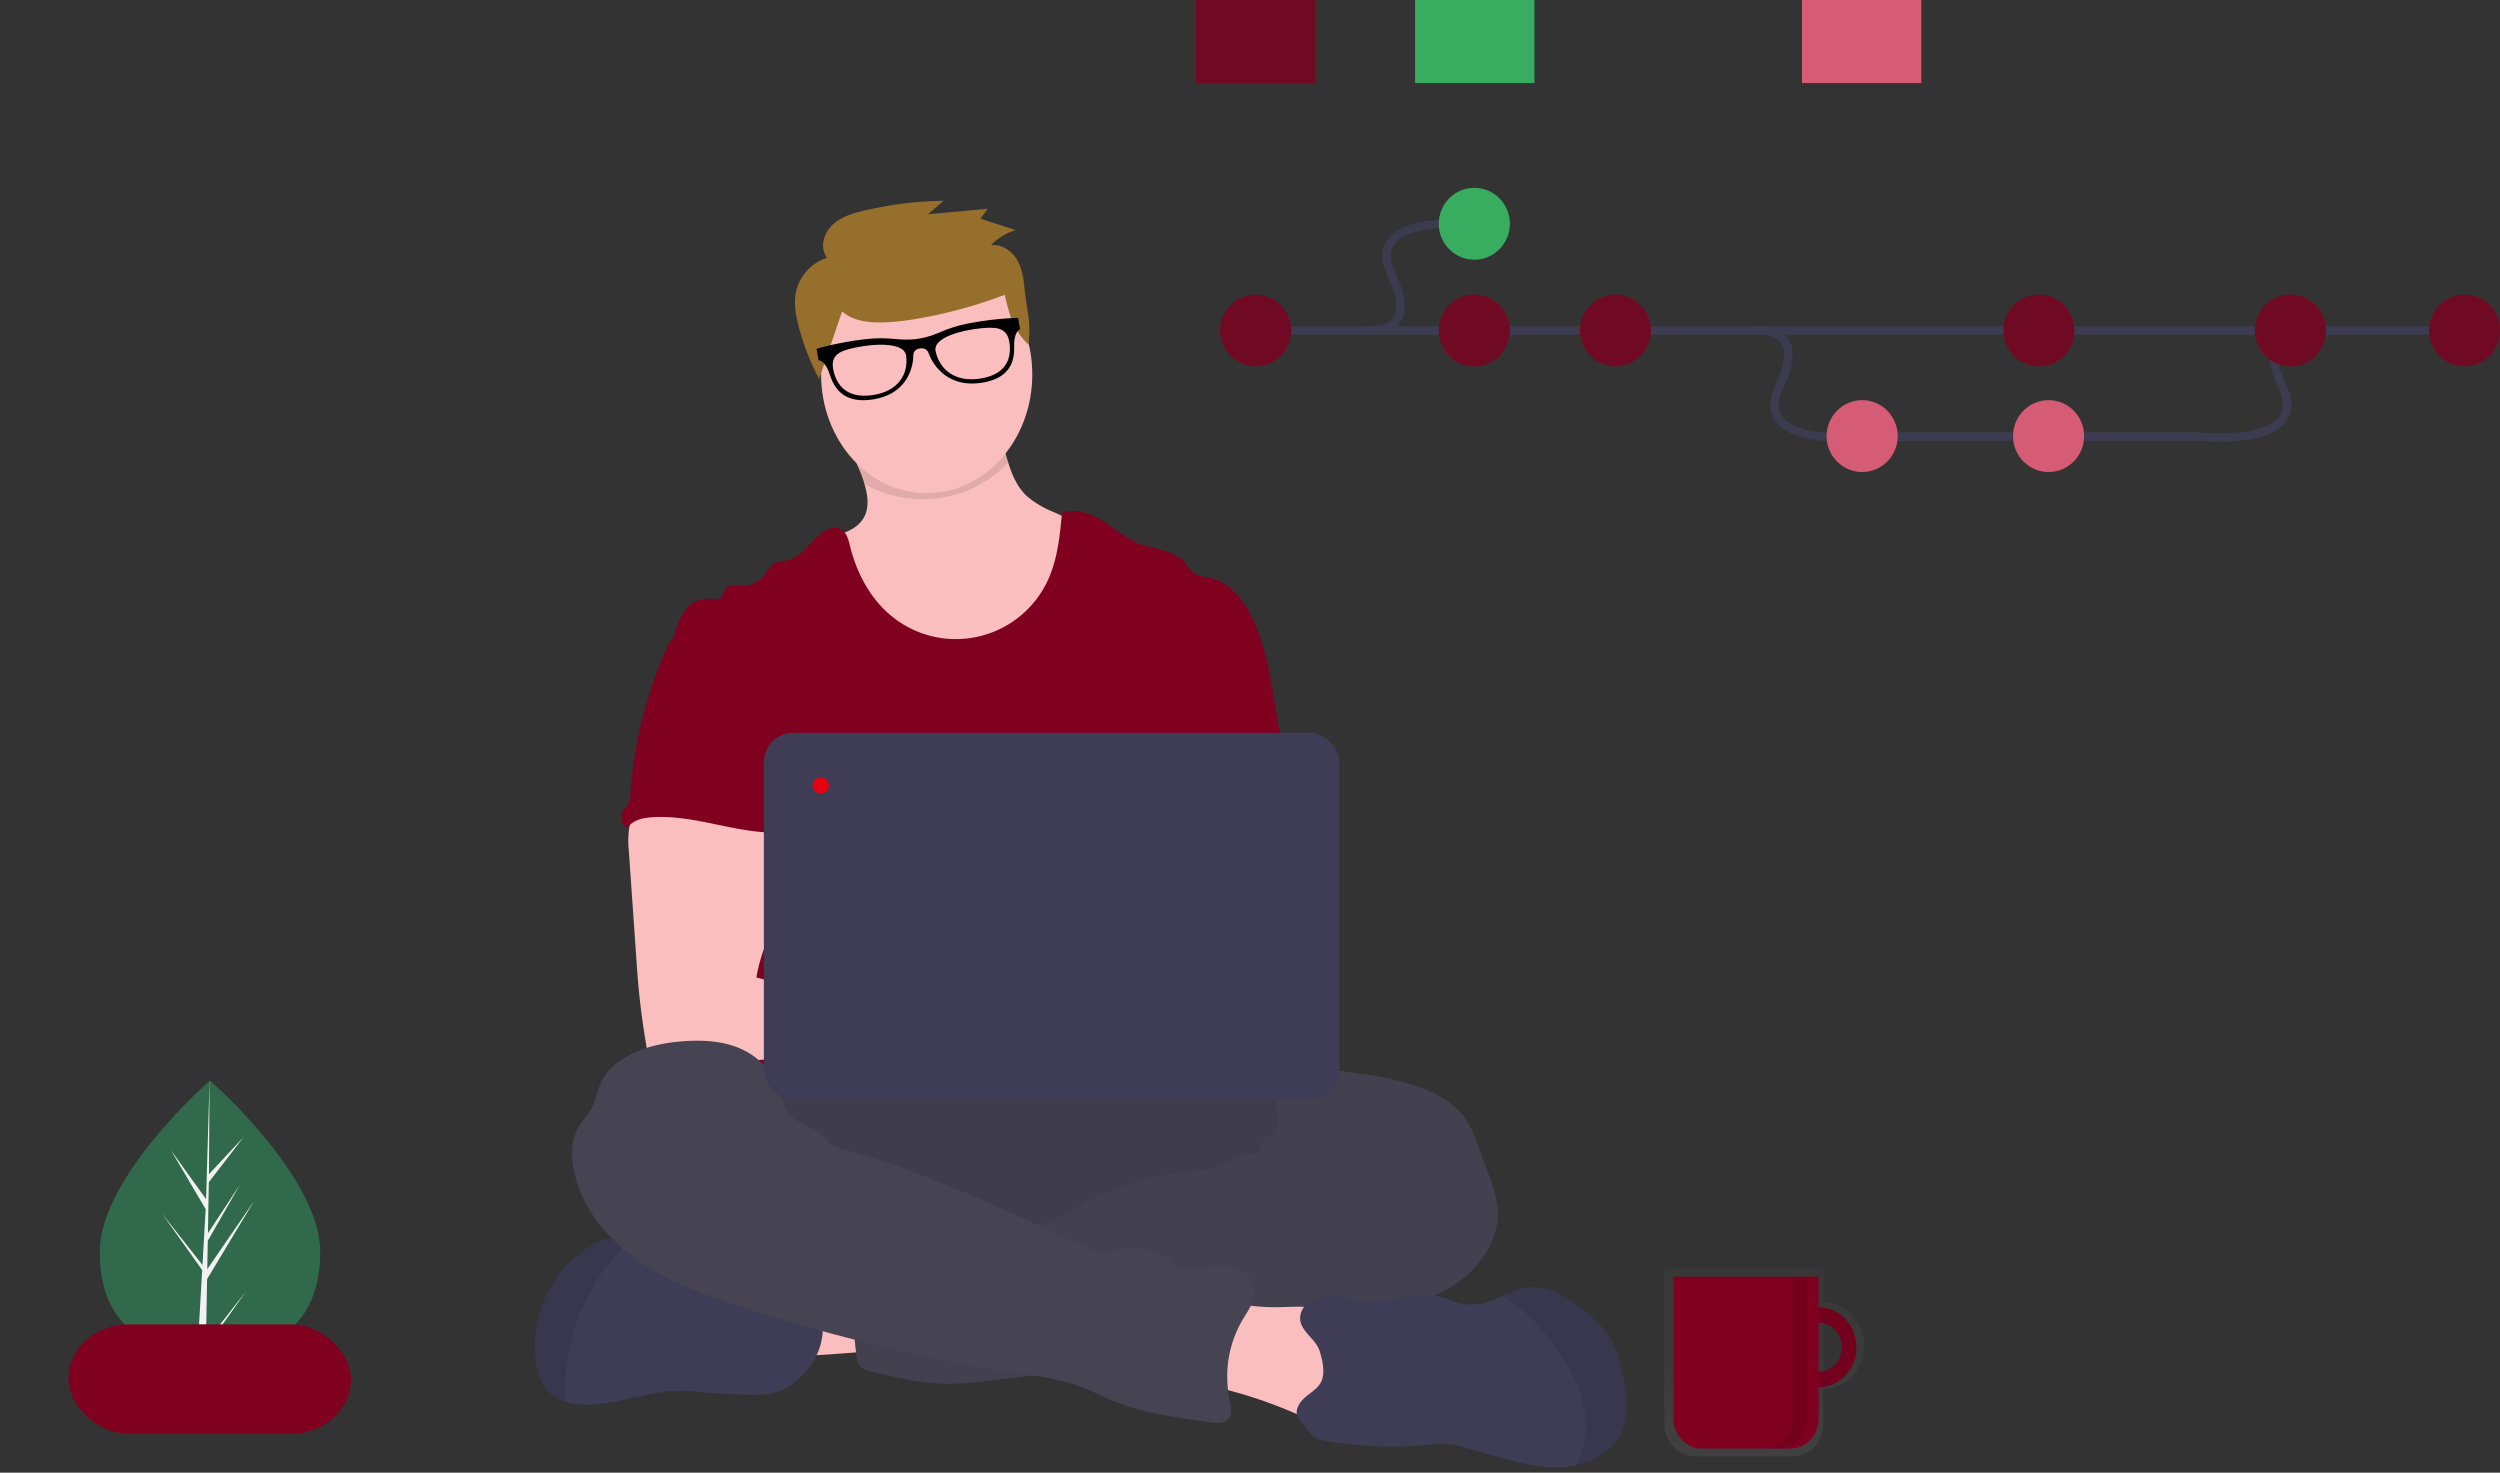 <?xml version="1.0" encoding="UTF-8" standalone="no"?>
<svg
   xmlns:dc="http://purl.org/dc/elements/1.1/"
   xmlns:cc="http://creativecommons.org/ns#"
   xmlns:rdf="http://www.w3.org/1999/02/22-rdf-syntax-ns#"
   xmlns:svg="http://www.w3.org/2000/svg"
   xmlns="http://www.w3.org/2000/svg"
   xmlns:sodipodi="http://sodipodi.sourceforge.net/DTD/sodipodi-0.dtd"
   xmlns:inkscape="http://www.inkscape.org/namespaces/inkscape"
   viewBox="0 0 674.38 397.257"
   version="1.1"
   id="svg109"
   sodipodi:docname="dev.svg"
   inkscape:version="1.0.2 (394de47547, 2021-03-26)">
  <rect x="0" y="0" width="674.38" height="397.257" fill="#333333" stroke="none"/>
  <sodipodi:namedview
     pagecolor="f4fec1"
     bordercolor="#666666"
     borderopacity="1"
     objecttolerance="10"
     gridtolerance="10"
     guidetolerance="10"
     inkscape:pageopacity="0"
     inkscape:pageshadow="2"
     inkscape:window-width="1920"
     inkscape:window-height="1016"
     id="namedview111"
     showgrid="false"
     inkscape:zoom="3.9028442"
     inkscape:cx="231.07894"
     inkscape:cy="94.202231"
     inkscape:window-x="2560"
     inkscape:window-y="27"
     inkscape:window-maximized="1"
     inkscape:current-layer="g107"
     inkscape:document-rotation="0" />
  <defs
     id="defs11">
    <style
       id="style2">.a{fill:url(#a);}.b{fill:#fbbebe;}.c{fill:#464353;}.d,.i{opacity:0.1;}.e{fill:#800020;}.f{opacity:0.05;}.g{fill:#3f3d56;}.h{fill:#fff;}.j{opacity:0.8;}.k{fill:none;stroke:#3f3d56;stroke-miterlimit:10;stroke-width:3px;}.l{fill:#3acc6c;}.m{fill:#ff6584;}</style>
    <linearGradient
       id="a"
       x1="282.002"
       y1="582.919"
       x2="282.002"
       gradientUnits="userSpaceOnUse"
       gradientTransform="matrix(0.91,0,0,1.099,34.688,-159.927)"
       y2="259.174">
      <stop
         offset="0"
         stop-color="gray"
         stop-opacity="0.251"
         id="stop4" />
      <stop
         offset="0.54"
         stop-color="gray"
         stop-opacity="0.122"
         id="stop6" />
      <stop
         offset="1"
         stop-color="gray"
         stop-opacity="0.102"
         id="stop8" />
    </linearGradient>
    <linearGradient
       id="fbde297d-ab9b-4106-ad77-f89466c8290f"
       x1="963.632"
       y1="410.815"
       x2="963.632"
       y2="349.802"
       gradientUnits="userSpaceOnUse">
      <stop
         offset="0"
         stop-color="gray"
         stop-opacity="0.25"
         id="stop2" />
      <stop
         offset="0.535"
         stop-color="gray"
         stop-opacity="0.12"
         id="stop4-3" />
      <stop
         offset="1"
         stop-color="gray"
         stop-opacity="0.1"
         id="stop6-6" />
    </linearGradient>
  </defs>
  <g
     transform="translate(-0.003 -85.389)"
     id="g107">
    <g
       class="j"
       transform="matrix(0.755,0,0,0.763,322.588,85.389)"
       id="g97">
      <line
         class="k"
         x2="435.136"
         transform="translate(21.344,116.835)"
         id="line63"
         x1="0"
         y1="0"
         y2="0" />
      <path
         class="k"
         d="m 466.46,377.307 c 0,0 20.808,2.889 10.032,-19.437 -10.776,-22.326 29.238,-18.1 29.238,-18.1"
         transform="translate(-406.459,-260.479)"
         id="path65" />
      <path
         class="k"
         d="m 665.53,393.777 c 0,0 20.808,-2.882 10.031,19.443 -10.777,22.325 29.238,18.1 29.238,18.1"
         transform="translate(-466.946,-276.949)"
         id="path67" />
      <path
         class="k"
         d="m 935.02,393.777 c 0,0 -20.815,-2.882 -10.031,19.443 10.784,22.325 -29.238,18.1 -29.238,18.1"
         transform="translate(-536.898,-276.949)"
         id="path69" />
      <line
         class="k"
         x1="114.816"
         transform="translate(244.036,154.364)"
         id="line71"
         y1="0"
         x2="0"
         y2="0" />
      <circle
         class="e"
         cx="12.705"
         cy="12.705"
         r="12.705"
         id="circle73"
         transform="translate(8.639,104.13)" />
      <circle
         class="l"
         cx="12.705"
         cy="12.705"
         r="12.705"
         transform="translate(86.782,66.406)"
         id="circle75" />
      <circle
         class="e"
         cx="12.705"
         cy="12.705"
         r="12.705"
         transform="translate(86.782,104.13)"
         id="circle77" />
      <circle
         class="e"
         cx="12.705"
         cy="12.705"
         r="12.705"
         transform="translate(137.211,104.13)"
         id="circle79" />
      <circle
         class="m"
         cx="12.705"
         cy="12.705"
         r="12.705"
         transform="translate(225.358,141.472)"
         id="circle81" />
      <circle
         class="m"
         cx="12.705"
         cy="12.705"
         r="12.705"
         transform="translate(291.966,141.472)"
         id="circle83" />
      <circle
         class="e"
         cx="12.705"
         cy="12.705"
         r="12.705"
         transform="translate(288.492,104.13)"
         id="circle85" />
      <circle
         class="e"
         cx="12.705"
         cy="12.705"
         r="12.705"
         transform="translate(440.559,104.13)"
         id="circle87" />
      <circle
         class="e"
         cx="12.705"
         cy="12.705"
         r="12.705"
         transform="translate(378.351,104.13)"
         id="circle89" />
      <rect
         class="e"
         width="42.625"
         height="29.378"
         id="rect91"
         x="0"
         y="0" />
      <rect
         class="l"
         width="42.625"
         height="29.378"
         transform="translate(78.331)"
         id="rect93"
         x="0"
         y="0" />
      <rect
         class="m"
         width="42.625"
         height="29.378"
         transform="translate(216.572)"
         id="rect95"
         x="0"
         y="0" />
    </g>
    <path
       class="b"
       d="m 211.246,450.753 c -1.469,-3.342 -2.861,-7.184 -1.392,-10.526 a 8.945,8.945 0 0 1 4.629,-4.351 22.276,22.276 0 0 1 6.265,-1.545 87.438,87.438 0 0 1 20.368,-0.278 c 0.494,3.912 -0.55,7.88 -1.448,11.661 -0.814,3.481 -1.281,4 -4.873,4.177 -2.324,0.122 -22.999,2.092 -23.549,0.862 z"
       id="path15" />
    <ellipse
       class="c"
       cx="273.238"
       cy="400.364"
       rx="99.55"
       ry="27.846"
       id="ellipse17" />
    <ellipse
       class="d"
       cx="273.238"
       cy="400.364"
       rx="99.55"
       ry="27.846"
       id="ellipse19" />
    <path
       class="b"
       d="m 291.087,253.363 a 30.972,30.972 0 0 1 -15.97,14.508 40.084,40.084 0 0 1 -12.677,2.409 36.111,36.111 0 0 1 -13.993,-1.706 c -5.959,-2.158 -10.909,-6.572 -14.619,-11.716 -3.71,-5.144 -6.265,-11.02 -8.486,-16.944 -1.17,-3.084 -2.283,-6.37 -1.733,-9.628 3.585,-0.814 7.511,-2.012 9.363,-5.193 1.58,-2.729 1.142,-6 0.23,-9.12 -0.258,-0.884 -0.557,-1.761 -0.856,-2.6 -0.7,-2.019 -3.1,-5.855 -1.392,-7.581 1.065,-1.093 5.527,-1.65 7.066,-2.36 4.741,-2.186 9.113,-5.346 14.32,-6.384 4.5,-0.9 9.154,-0.056 13.651,0.877 a 4.49,4.49 0 0 1 1.685,0.606 4.052,4.052 0 0 1 1.253,1.88 c 1.281,3.119 2.033,6.565 3.063,9.816 1.072,3.4 2.45,6.6 5.033,9.015 a 25.694,25.694 0 0 0 7.08,4.219 l 6.168,2.826 a 8.11,8.11 0 0 1 2.917,1.887 7.386,7.386 0 0 1 1.392,3.787 35.378,35.378 0 0 1 -3.495,21.407 z"
       id="path21" />
    <path
       class="d"
       d="m 271.963,210.224 a 32.023,32.023 0 0 1 -38.755,5.75 c -0.258,-0.884 -0.557,-1.761 -0.856,-2.6 -0.7,-2.019 -3.1,-5.855 -1.392,-7.581 1.065,-1.093 5.527,-1.65 7.066,-2.36 4.741,-2.186 9.113,-5.346 14.32,-6.384 4.5,-0.9 9.154,-0.056 13.652,0.877 a 4.49,4.49 0 0 1 1.685,0.606 4.052,4.052 0 0 1 1.253,1.88 c 1.245,3.115 1.997,6.561 3.027,9.812 z"
       id="path23" />
    <path
       class="e"
       d="m 346.438,290.572 -2.631,-15.942 c -1.33,-8 -2.7,-16.151 -6.419,-23.356 -2.443,-4.72 -6.321,-9.217 -11.549,-10.15 a 11.174,11.174 0 0 1 -3.007,-0.7 c -1.532,-0.738 -2.367,-2.395 -3.543,-3.62 -3.035,-3.147 -7.978,-3.2 -12.043,-4.8 -3.592,-1.392 -6.53,-4.072 -9.8,-6.119 -3.27,-2.047 -7.344,-3.481 -10.964,-2.172 -0.585,6.231 -1.2,12.6 -3.85,18.274 a 27.345,27.345 0 0 1 -41.257,10.285 c -6.2,-4.671 -10.178,-11.876 -12.029,-19.416 -0.453,-1.838 -0.968,-3.947 -2.659,-4.79 -1.831,-0.919 -4.031,0.195 -5.569,1.545 -2.785,2.5 -5.061,6.077 -8.723,6.92 -1.323,0.306 -2.785,0.244 -3.885,1.044 a 8.841,8.841 0 0 0 -1.81,2.346 8.354,8.354 0 0 1 -7.122,3.523 c -1.274,-0.063 -2.785,-0.355 -3.655,0.571 -0.647,0.7 -0.7,1.782 -1.392,2.43 -0.94,0.912 -2.464,0.466 -3.773,0.418 a 7.612,7.612 0 0 0 -6.2,3.481 22.453,22.453 0 0 0 -2.785,6.864 c 7.609,16.944 14.57,33.91 22.179,50.854 a 4.337,4.337 0 0 1 0.55,2.088 5.089,5.089 0 0 1 -0.947,2.089 c -3.731,5.994 -3.613,13.533 -3.2,20.578 0.413,7.045 0.912,14.487 -2.235,20.8 -0.856,1.733 -1.97,3.321 -2.785,5.054 -1.907,3.926 -2.6,16.485 -1.483,20.7 h 157.383 c -3,-8.249 -1.859,-24.8 -1.232,-33.561 0.439,-6.126 -0.7,-12.245 -1.183,-18.371 -1.066,-12.507 -0.314,-24.376 -2.382,-36.867 z"
       id="path27" />
    <path
       class="b"
       d="m 169.714,308.813 a 24.644,24.644 0 0 0 -0.084,6.077 l 2,28.73 c 0.188,2.708 0.376,5.409 0.627,8.11 0.48,5.242 1.2,10.442 2.088,15.636 a 2.785,2.785 0 0 0 2.854,2.708 c 8.806,1.866 17.9,1.789 26.892,1.281 13.714,-0.766 27.407,-2.513 41.143,-2.214 3.536,0.077 7.658,0 9.8,-2.785 2.142,-2.785 0.9,-7.289 -1.9,-9.537 -2.8,-2.248 -6.6,-2.785 -10.192,-2.785 -4.755,-0.049 -9.509,0.627 -14.25,0.348 a 70.6,70.6 0 0 1 -12.823,-2.36 l -11.835,-2.945 a 45.621,45.621 0 0 1 3.112,-10.366 c 2.325,-6.036 4.5,-12.273 4.539,-18.74 0.039,-6.467 -2.395,-13.269 -7.692,-16.972 -4.358,-3.042 -9.969,-3.606 -15.281,-3.481 -3.864,0.111 -10.54,-0.815 -14.069,0.7 -2.792,1.223 -4.407,5.859 -4.929,8.595 z"
       id="path29" />
    <path
       class="c"
       d="m 354.49,374.502 c 2.318,-0.884 4.873,-0.564 7.358,-0.23 8,1.093 16.116,2.214 23.53,5.409 a 23.1,23.1 0 0 1 9.147,6.412 c 2.088,2.638 3.307,5.869 4.462,9.05 l 2.673,7.324 a 35.255,35.255 0 0 1 2.332,8.584 c 0.835,8.765 -5.158,17.028 -12.7,21.581 -7.542,4.553 -16.415,6.175 -25.061,7.873 -8.646,1.698 -17.327,3.578 -25.939,5.569 a 104.427,104.427 0 0 1 -12.2,2.4 c -9.217,1.044 -18.852,-0.494 -27.609,2.555 -3.481,1.218 -6.9,3.028 -10.512,3.871 a 65.389,65.389 0 0 1 -7.268,1.107 l -16.575,1.894 a 90.416,90.416 0 0 1 -10.164,0.78 c -7.24,0 -14.362,-1.713 -21.393,-3.425 a 5.41,5.41 0 0 1 -2.088,-0.842 c -1.114,-0.877 -1.357,-2.43 -1.518,-3.836 q -1.065,-9.335 -1.866,-18.692 c -0.167,-2.026 -0.292,-4.219 0.815,-5.924 1.392,-2.088 4.107,-2.743 6.586,-3.147 a 171.867,171.867 0 0 1 31.8,-2.207 c 4.045,-4.045 10.714,-4.066 16.011,-6.265 a 47.62,47.62 0 0 0 5.646,-3.07 73.791,73.791 0 0 1 31,-9.795 28.856,28.856 0 0 0 6.342,-0.9 c 4.1,-1.274 7.839,-4.741 12.05,-3.892 0.522,-1.441 0.884,-3.369 2.088,-4.358 0.6,-0.508 1.337,-0.849 1.887,-1.392 1.163,-1.177 1.267,-3.028 1.093,-4.671 -0.174,-1.643 -0.564,-3.328 -0.139,-4.929 a 6.815,6.815 0 0 1 0.773,-1.719 c 2.091,-3.611 5.244,-5.463 9.439,-5.115 z"
       id="path31" />
    <path
       class="f"
       d="m 354.49,374.502 c 2.318,-0.884 4.873,-0.564 7.358,-0.23 8,1.093 16.116,2.214 23.53,5.409 a 23.1,23.1 0 0 1 9.147,6.412 c 2.088,2.638 3.307,5.869 4.462,9.05 l 2.673,7.324 a 35.255,35.255 0 0 1 2.332,8.584 c 0.835,8.765 -5.158,17.028 -12.7,21.581 -7.542,4.553 -16.415,6.175 -25.061,7.873 -8.646,1.698 -17.327,3.578 -25.939,5.569 a 104.427,104.427 0 0 1 -12.2,2.4 c -9.217,1.044 -18.852,-0.494 -27.609,2.555 -3.481,1.218 -6.9,3.028 -10.512,3.871 a 65.389,65.389 0 0 1 -7.268,1.107 l -16.575,1.894 a 90.416,90.416 0 0 1 -10.164,0.78 c -7.24,0 -14.362,-1.713 -21.393,-3.425 a 5.41,5.41 0 0 1 -2.088,-0.842 c -1.114,-0.877 -1.357,-2.43 -1.518,-3.836 q -1.065,-9.335 -1.866,-18.692 c -0.167,-2.026 -0.292,-4.219 0.815,-5.924 1.392,-2.088 4.107,-2.743 6.586,-3.147 a 171.867,171.867 0 0 1 31.8,-2.207 c 4.045,-4.045 10.714,-4.066 16.011,-6.265 a 47.62,47.62 0 0 0 5.646,-3.07 73.791,73.791 0 0 1 31,-9.795 28.856,28.856 0 0 0 6.342,-0.9 c 4.1,-1.274 7.839,-4.741 12.05,-3.892 0.522,-1.441 0.884,-3.369 2.088,-4.358 0.6,-0.508 1.337,-0.849 1.887,-1.392 1.163,-1.177 1.267,-3.028 1.093,-4.671 -0.174,-1.643 -0.564,-3.328 -0.139,-4.929 a 6.815,6.815 0 0 1 0.773,-1.719 c 2.091,-3.611 5.244,-5.463 9.439,-5.115 z"
       id="path33" />
    <path
       class="g"
       d="m 217.65,455.054 c -4.309,4.991 -8.1,6.773 -14.849,6.613 q -6.224,-0.146 -12.433,-0.647 a 69.767,69.767 0 0 0 -8.521,-0.4 c -8.59,0.334 -16.882,4.267 -25.451,3.578 a 18.042,18.042 0 0 1 -3.738,-0.7 10.881,10.881 0 0 1 -5.073,-3.07 13.866,13.866 0 0 1 -2.882,-6.76 31.845,31.845 0 0 1 14.982,-32.447 10.986,10.986 0 0 1 4.762,-1.692 11.285,11.285 0 0 1 4.817,1.058 l 0.1,0.042 a 36.43,36.43 0 0 1 11.932,7.964 6.725,6.725 0 0 0 1.824,1.469 6.266,6.266 0 0 0 2.151,0.4 l 9.147,0.578 a 21.675,21.675 0 0 1 4.595,0.633 36.525,36.525 0 0 1 4.831,2.089 c 4.922,2.2 10.38,2.785 15.7,3.634 a 2.347,2.347 0 0 1 1.392,0.557 2.179,2.179 0 0 1 0.432,0.9 17.759,17.759 0 0 1 -3.717,16.193 z"
       id="path35" />
    <path
       class="d"
       d="m 169.365,420.636 a 54.924,54.924 0 0 0 -9.154,11.445 57.279,57.279 0 0 0 -7.477,22.653 42.048,42.048 0 0 0 -0.077,8.778 10.88,10.88 0 0 1 -5.072,-3.077 13.866,13.866 0 0 1 -2.882,-6.76 31.845,31.845 0 0 1 14.982,-32.447 10.984,10.984 0 0 1 4.762,-1.692 11.286,11.286 0 0 1 4.817,1.058 z"
       id="path37" />
    <path
       class="b"
       d="m 346.529,437.956 c 5.117,-0.139 10.86,-0.4 14.619,3.049 3.585,3.258 4.059,8.632 4.3,13.471 l 0.272,5.618 a 11.222,11.222 0 0 1 -0.536,5.068 c -1.225,2.785 -4.588,4.128 -7.658,3.968 -3.07,-0.16 -5.889,-1.5 -8.695,-2.715 a 122.315,122.315 0 0 0 -23.669,-7.456 q 0.4,-5.827 1.323,-11.6 c 0.425,-2.666 0.494,-7.129 2.276,-9.342 1.887,-2.339 4.344,-1.072 6.906,-0.64 a 55.437,55.437 0 0 0 10.867,0.578 z"
       id="path39" />
    <path
       class="c"
       d="m 211.309,381.505 c 0,0.7 -1.093,0 -1.19,-0.745 -0.766,-5.632 -5.235,-10.275 -10.442,-12.531 -5.207,-2.256 -11.138,-2.374 -16.777,-1.838 -8.528,0.808 -18.1,4.072 -21.219,12.043 -0.738,1.866 -1.072,3.885 -1.977,5.674 -1,1.963 -2.638,3.529 -3.724,5.437 -1.873,3.3 -1.949,7.344 -1.274,11.076 1.817,9.955 8.625,18.469 16.875,24.365 8.25,5.896 17.891,9.419 27.5,12.593 a 476.993,476.993 0 0 0 77.972,18.619 74.926,74.926 0 0 1 12.726,2.625 c 3.676,1.232 7.115,3.077 10.707,4.525 8.354,3.355 17.341,4.553 26.245,5.729 1.518,0.195 3.258,0.334 4.379,-0.7 1.448,-1.344 0.968,-3.683 0.557,-5.611 a 30.178,30.178 0 0 1 3.557,-21.414 c 1.49,-2.506 3.425,-5.075 3.147,-7.978 -0.334,-3.383 -3.7,-5.778 -7.059,-6.321 -3.359,-0.543 -6.767,0.258 -10.136,0.7 a 5.43,5.43 0 0 1 -3.446,-0.341 6.886,6.886 0 0 1 -1.351,-1.2 15.267,15.267 0 0 0 -17.78,-2.485 c -1.246,0.7 -3.133,-0.856 -4.428,-1.441 l -14.64,-6.627 c -16.819,-7.609 -33.722,-15.253 -51.515,-20.07 a 10.82,10.82 0 0 1 -3.968,-1.65 c -0.884,-0.7 -1.518,-1.643 -2.332,-2.416 -1.775,-1.678 -4.247,-2.346 -6.377,-3.536 -2.13,-1.19 -4.518,-4.089 -4.03,-6.482 z"
       id="path41" />
    <path
       class="g"
       d="m 437.007,472.485 c -2.339,4.337 -6.878,7.038 -11.751,8.152 a 23.322,23.322 0 0 1 -3.717,0.529 c -6.161,0.383 -12.245,-1.323 -18.183,-3.007 l -8.061,-2.269 a 25.45,25.45 0 0 0 -4.247,-0.947 29.141,29.141 0 0 0 -5.876,0.2 104.138,104.138 0 0 1 -28.542,-1.281 5.032,5.032 0 0 1 -2.207,-0.787 10.963,10.963 0 0 1 -1.539,-1.887 c -2.193,-2.638 -4.553,-4.177 -1.956,-7.658 1.5,-2.019 4.274,-3.028 5.437,-5.346 1.163,-2.318 0.418,-5.611 -0.272,-8.006 -0.94,-3.307 -4.031,-4.734 -5.138,-7.769 -0.828,-2.29 0.564,-4.95 2.659,-6.2 a 11.047,11.047 0 0 1 7.1,-1.023 c 2.416,0.32 4.783,1 7.212,1.19 7.143,0.571 14.445,-3.112 21.3,-1.037 1.511,0.459 2.938,1.19 4.469,1.594 a 14.863,14.863 0 0 0 8.932,-0.773 c 1,-0.376 1.984,-0.828 2.959,-1.274 a 23.829,23.829 0 0 1 5.952,-2.151 c 6.69,-1.149 12.893,3.481 17.94,8 a 25.367,25.367 0 0 1 4.56,4.943 24.813,24.813 0 0 1 2.785,7.191 c 1.848,6.445 3.372,13.698 0.184,19.616 z"
       id="path43" />
    <path
       class="d"
       d="m 437.007,472.484 c -2.339,4.337 -6.878,7.038 -11.751,8.152 a 22.757,22.757 0 0 0 2.471,-11.946 c -0.418,-6.62 -3.328,-12.858 -7.038,-18.358 a 65.023,65.023 0 0 0 -7.755,-9.447 c -2.214,-2.228 -4.936,-4 -7.317,-6.036 a 23.821,23.821 0 0 1 5.952,-2.151 c 6.69,-1.149 12.893,3.481 17.94,8 a 25.363,25.363 0 0 1 4.56,4.943 24.811,24.811 0 0 1 2.785,7.191 c 1.817,6.485 3.344,13.735 0.153,19.652 z"
       id="path45" />
    <path
       class="e"
       d="m 181.372,257.723 a 7.206,7.206 0 0 0 -1.545,2.471 116.857,116.857 0 0 0 -9.816,40.112 4.01,4.01 0 0 1 -0.453,1.942 8.5,8.5 0 0 1 -1.023,1.107 3.843,3.843 0 0 0 0.654,5.569 c 1.149,-2.165 3.9,-2.868 6.342,-3.056 11.7,-0.926 23.133,4.518 34.87,4.107 -0.828,-2.861 -2.019,-5.611 -2.694,-8.507 -2.986,-12.858 4.462,-26.857 -0.1,-39.242 -0.912,-2.478 -2.437,-4.915 -4.838,-6 a 12.887,12.887 0 0 0 -3.1,-0.821 c -2.966,-0.536 -8.869,-2.826 -11.737,-1.907 -1.058,0.341 -1.476,1.337 -2.353,1.935 -1.33,0.856 -3.098,1.169 -4.207,2.29 z"
       id="path47" />
    <rect
       class="g"
       width="155.242"
       height="98.853"
       rx="7.97"
       id="rect49"
       x="206.059"
       y="283.062" />
    <ellipse
       class="h"
       cx="221.391"
       cy="297.266"
       id="circle51"
       rx="2.209"
       ry="2.168"
       style="stroke-width:0.524;fill:#e60012;fill-opacity:1" />
    <g
       opacity="0.7"
       id="g22"
       transform="matrix(0.787,0,0,0.832,-164.508,199.636)">
      <path
         d="m 983.788,360.697 v -10.895 h -54.476 v 50.39 a 10.623,10.623 0 0 0 10.623,10.623 H 973.165 a 10.623,10.623 0 0 0 10.623,-10.623 v -11.167 a 14.164,14.164 0 0 0 0,-28.327 z m 0,22.88 v -17.432 a 8.716,8.716 0 1 1 0,17.432 z"
         transform="translate(-149.803,-75.892)"
         fill="url(#fbde297d-ab9b-4106-ad77-f89466c8290f)"
         id="path20"
         style="fill:url(#fbde297d-ab9b-4106-ad77-f89466c8290f)" />
    </g>
    <path
       d="m 490.582,438.059 a 10.179,10.762 0 1 0 10.179,10.762 10.179,10.762 0 0 0 -10.179,-10.762 z m 0,17.384 a 6.264,6.622 0 1 1 6.264,-6.622 6.264,6.622 0 0 1 -6.264,6.622 z"
       fill="#800020"
       id="path24"
       style="stroke-width:0.809" />
    <path
       d="m 490.582,438.059 a 10.179,10.762 0 1 0 10.179,10.762 10.179,10.762 0 0 0 -10.179,-10.762 z m 0,17.384 a 6.264,6.622 0 1 1 6.264,-6.622 6.264,6.622 0 0 1 -6.264,6.622 z"
       opacity="0.1"
       id="path26"
       style="stroke-width:0.809" />
    <path
       d="m 451.431,429.781 h 39.152 v 38.244 a 7.675,8.114 0 0 1 -7.675,8.114 h -23.802 a 7.675,8.114 0 0 1 -7.675,-8.114 z"
       fill="#800020"
       id="path28"
       style="stroke-width:0.809" />
    <path
       d="m 483.535,429.781 v 38.286 a 7.635,8.071 0 0 1 -7.635,8.071 h 3.915 a 7.635,8.071 0 0 0 7.635,-8.071 v -38.286 z"
       opacity="0.1"
       id="path30"
       style="stroke-width:0.809" />
    <g
       id="g983"
       transform="matrix(0.495,0,0,0.45,18.431,152.264)">
      <g
         id="g977">
        <path
           d="m 287.076,677.787 c 0,45.239 -26.894,61.036 -60.068,61.036 -0.772,0 -1.541,-0.008 -2.304,-0.029 -1.536,-0.033 -3.06,-0.1 -4.563,-0.209 -29.942,-2.117 -53.204,-18.728 -53.204,-60.799 0,-43.535 55.626,-98.472 59.822,-102.551 l 0.008,-0.004 c 0.159,-0.159 0.242,-0.238 0.242,-0.238 0,0 60.068,57.55 60.068,102.793 z"
           transform="translate(-149.803,-75.892)"
           fill="#30694b"
           id="path16" />
        <path
           d="m 224.817,731.902 21.972,-30.698 -22.027,34.067 -0.058,3.524 c -1.536,-0.033 -3.06,-0.1 -4.563,-0.209 l 2.367,-45.26 -0.017,-0.351 0.042,-0.067 0.221,-4.275 -22.081,-34.155 22.148,30.948 0.054,0.906 1.791,-34.196 -18.904,-35.29 19.133,29.282 1.862,-70.893 0.008,-0.242 v 0.238 l -0.309,55.906 18.816,-22.164 -18.895,26.978 -0.497,30.618 17.572,-29.383 -17.647,33.891 -0.276,17.021 25.508,-40.901 -25.604,46.842 z"
           transform="translate(-149.803,-75.892)"
           fill="#f2f2f2"
           id="path18" />
      </g>
      <rect
         y="645.267"
         width="154.085"
         height="65.568"
         rx="32.784"
         fill="#800020"
         id="rect96"
         x="0" />
    </g>
    <ellipse
       class="b"
       id="circle25"
       cy="186.403"
       cx="249.979"
       rx="28.486"
       ry="32.023"
       style="stroke-width:0.943" />
    <path
       id="fae5a11b-ad0d-4fa1-abec-f604f1b46735"
       data-name="Path 696"
       d="m 227.165,169.404 c 3.344,2.96 8.345,3.171 12.891,2.871 9.234,-0.603 22.324,-3.938 30.959,-7.365 1.484,6.062 2.053,8.973 6.378,13.484 0.863,-6.398 -0.408,-8.862 -1.021,-15.264 -0.264,-2.745 -0.693,-5.562 -2.146,-7.896 -1.453,-2.334 -4.165,-4.088 -6.956,-3.682 1.857,-1.887 4.141,-3.296 6.652,-4.101 l -9.434,-3.074 1.949,-2.673 -16.115,1.479 4.227,-3.648 c -7.1,0.115 -14.181,0.977 -21.126,2.572 -3.224,0.74 -6.566,1.721 -8.947,4.012 -2.38,2.291 -3.393,6.271 -1.376,8.786 -4.076,1.325 -7.213,4.655 -8.294,8.803 -0.769,3.16 -0.208,6.452 0.589,9.571 1.297,4.985 3.161,9.795 5.557,14.337"
       fill="#2f2e41"
       style="fill:#976f2c;fill-opacity:1;stroke-width:0.924"
       sodipodi:nodetypes="cccccscccccccscccc" />
    <path
       d="m 261.545,172.564 c -7.293,1.383 -8.486,3.379 -13.824,4.197 -5.338,0.818 -7.136,-0.721 -14.517,0.145 -7.381,0.866 -12.928,2.56 -12.928,2.56 l 0.528,3.089 c 0.962,0.052 1.964,1.254 2.688,2.891 0.717,1.638 1.884,9.299 12.047,7.676 10.163,-1.624 10.844,-10.093 10.825,-11.843 -0.006,-1.747 1.791,-1.896 1.791,-1.896 0,0 1.76,-0.402 2.331,1.264 0.578,1.659 4.034,9.5 14.218,8.006 10.185,-1.494 8.739,-9.113 8.874,-10.881 0.135,-1.768 0.683,-3.22 1.588,-3.546 l -0.528,-3.089 c 0.028,-0.005 -5.8,0.045 -13.093,1.428 z m -26.343,19.428 c -7.387,0.999 -9.506,-3.425 -10.239,-6.079 -0.718,-2.65 -0.272,-4.231 1.395,-5.306 2.074,-1.33 7.275,-1.946 7.275,-1.946 0,0 10.251,-1.571 10.809,2.701 0.635,4.724 -1.91,9.634 -9.24,10.63 z m 37.199,-13.348 c 0.201,2.729 -0.349,7.562 -7.699,8.821 -7.287,1.249 -11.332,-2.657 -12.318,-7.333 -0.879,-4.216 9.358,-5.785 9.358,-5.785 0,0 5.14,-0.974 7.552,-0.326 1.954,0.526 2.905,1.893 3.106,4.622 z"
       id="path2-3"
       style="stroke-width:0.065" />
  </g>
</svg>

